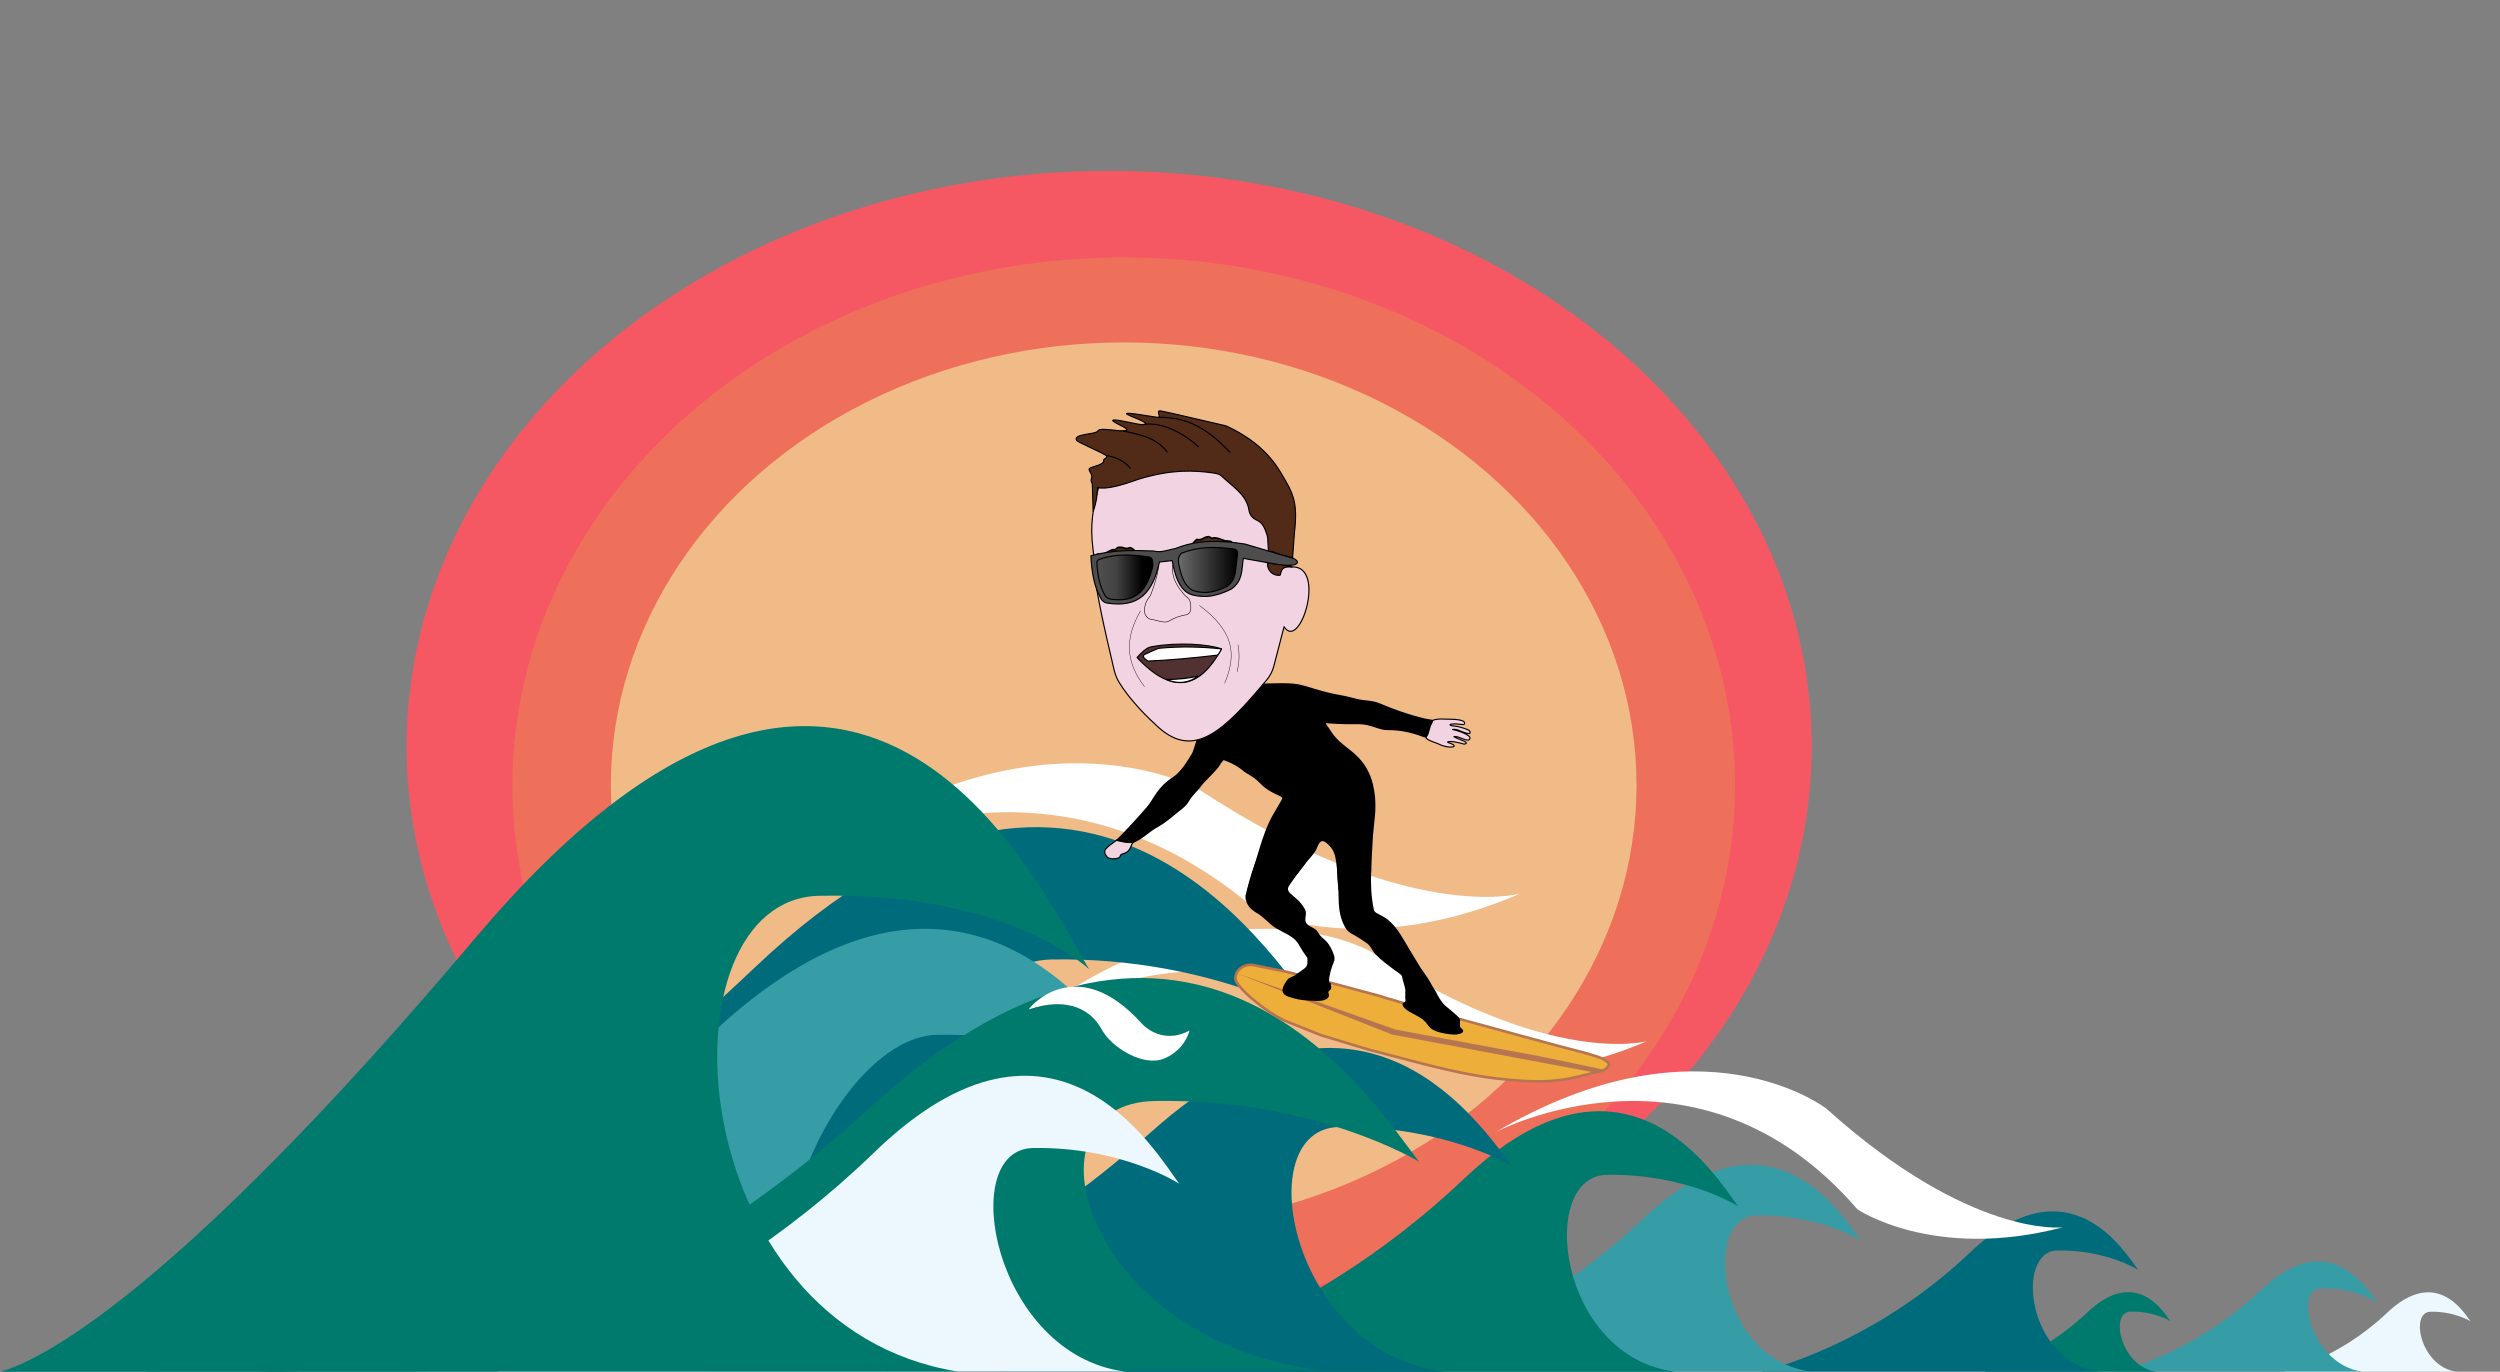 <?xml version="1.0" encoding="UTF-8" standalone="no"?><!DOCTYPE svg PUBLIC "-//W3C//DTD SVG 1.1//EN" "http://www.w3.org/Graphics/SVG/1.1/DTD/svg11.dtd"><svg width="100%" height="100%" viewBox="0 0 189231 103830" version="1.1" xmlns="http://www.w3.org/2000/svg" xmlns:xlink="http://www.w3.org/1999/xlink" xml:space="preserve" xmlns:serif="http://www.serif.com/" style="fill-rule:evenodd;clip-rule:evenodd;stroke-linejoin:round;stroke-miterlimit:2;"><rect x="0" y="0" width="189231" height="103830" fill="#808080" stroke="none"/><g id="sun"><ellipse cx="83953.5" cy="56501.2" rx="53176.6" ry="43566.8" style="fill:#f65863;"/><ellipse cx="85055.5" cy="59432.9" rx="46269.6" ry="39947.6" style="fill:#ee705b;"/><ellipse cx="85055.5" cy="59432.9" rx="38816.9" ry="33513.2" style="fill:#f1bb88;"/></g><g id="waves"><path d="M172856,103829c0,0 4079.17,-898.208 7821.4,-4453.23c3742.35,-3555.36 5838.02,-0 6324.46,635.96c-0,-0 -1191.76,-756.615 -3032.16,-725.433c-1596.76,24.899 -740.816,4193.43 1978.83,4542.71l-13092.5,0l0.001,-0.006Z" style="fill:#ecf8fe;fill-rule:nonzero;"/><path d="M160291,103817c0,0 5663.16,-1246.69 10858.4,-6182.27c5195.26,-4935.57 8104.64,60.975 8780.18,944.154c0,0 -1654.94,-1111.5 -4209.4,-1068.34c-2216.77,34.701 -698.585,5821.76 3077.05,6306.45l-18506.2,0l0,-0.002Z" style="fill:#369da7;fill-rule:nonzero;"/><path d="M150141,103829c0,0 4079.17,-900.09 7821.4,-4462.56c3742.35,-3562.81 5838.01,-0 6324.45,637.292c0,-0 -1191.76,-758.199 -3032.16,-726.952c-1596.77,24.951 -739.802,4202.21 1979.84,4552.23l-13093.5,0l0.002,-0.006Z" style="fill:#007a6d;fill-rule:nonzero;"/><path d="M133306,103817c-0,0 8228.98,-1812.03 15778.9,-8984.05c7549.46,-7172.12 11777.3,0 12758.6,1283.49c0,0 -2404.75,-1526.8 -6116.71,-1463.83c-3221.26,50.399 -2304.25,8459.61 3182.2,9164.38l-25603,-0.005l0.069,0.005Z" style="fill:#006c7b;fill-rule:nonzero;"/><path d="M104049,103817c0,0 10612.6,-2336.91 20349.4,-11586.4c9736.25,-9249.61 15188.7,-0 16454.2,1655.27c0,-0 -3101.31,-1969.06 -7888.49,-1887.84c-4154.34,64.997 -2971.71,10910 4103.97,11819l-33019.2,-0.006l0.088,0.006Z" style="fill:#369da7;fill-rule:nonzero;"/><path d="M85162.6,103829c-0,0 13381.6,-2946.63 25658.8,-14609.4c12276.6,-11662.9 19151.6,-0 20747.4,2087.15c0,0 -3910.48,-2482.81 -9946.68,-2380.4c-5238.26,81.957 -3747.06,13756.6 5174.74,14902.7l-41634.3,-0.008l0.112,0.008Z" style="fill:#007a6d;fill-rule:nonzero;"/><path d="M59351.2,66784.3c0,0 17837.8,-13255 35785.2,2133.89c0,0 8064.64,3841.45 19918.7,-1271.21c-0,-0 -8645.67,2407.78 -24351,-7921.23c0,-0 -13460.4,-7550.99 -31352.8,7058.57" style="fill:#fff;fill-rule:nonzero;"/><path d="M76671.9,78065c-0,-0 15367.8,-11419.6 30830.1,1838.41c0,0 6947.94,3309.53 17160.6,-1095.19c0,-0 -7448.51,2074.38 -20979.1,-6824.39c0,-0 -11596.5,-6505.42 -27011.4,6081.18" style="fill:#fff;fill-rule:nonzero;"/><path d="M53375,103817c-0,-0 17615.3,-3660.2 33775.7,-18148.2c16160.6,-14488 25210.8,0 27311.8,2592.66c0,0 -5147.65,-3083.85 -13093.9,-2956.88c-6895.47,101.701 -3743.55,17101.4 8000.16,18525.1l-55993.8,-12.591l0.046,-0.01Z" style="fill:#006c7b;fill-rule:nonzero;"/><path d="M11037.5,103817c0,0 20559.1,-6326.71 46091.4,-30582.4c25532.7,-24255.8 39830.7,-0 43149.9,4340.57c-0,-0 -8132.94,-5163.1 -20687.1,-4950.4c-10894.3,170.347 -6383.27,26895.8 12171.2,29278.8l-67226.2,1401.65l-13499.2,511.699Z" style="fill:#006c7b;fill-rule:nonzero;"/><path d="M11150,103817c-0,0 22026.9,-5575.11 42111,-25002.5c20084.2,-19427.2 31331.5,0 33942.1,3476.75c0,-0 -6397.45,-4135.43 -16272.7,-3965.09c-8569.68,136.739 -18300.8,23582.2 -3705.44,25490.8l-56075,0Z" style="fill:#369da7;fill-rule:nonzero;"/><path d="M18521.7,103713c0,0 22618.9,2728.16 47258.3,-19810.7c24639.3,-22538.6 38437.1,0 41640.2,4033.48c0,0 -7848.31,-4797.63 -19963.1,-4600c-10513.2,158.288 -5422.69,18162.7 12482.5,20377.2l-85905,0l4487.04,0Z" style="fill:#007a6d;fill-rule:nonzero;"/><path d="M37615.6,103816c0,-0 14892,-3345.25 28554.3,-16586.4c13662.4,-13241.5 21313.4,-0 23089.5,2369.53c0,-0 -4351.8,-2818.49 -11069.5,-2702.51c-5829.65,93.08 -2977.02,15618.4 6951.63,16919.4l-47525.9,0l0.024,-0.014Z" style="fill:#ecf8fe;fill-rule:nonzero;"/><path d="M77877.5,76402.4c-134.322,45.366 3491.38,-4523.42 8521.68,1046.98c-0,0 1453.95,1723.54 3633.97,555.823c0,-0 -274.812,1398.38 -1869.79,2100.94c-1595.13,702.533 -4045.05,-828.777 -4771.06,-2183.81c-725.657,-1355.23 -2433.99,-2563.2 -5514.79,-1519.93" style="fill:#fff;fill-rule:nonzero;"/><path d="M113219,85689c0,-0 15329,-8137.32 27376.8,5852.41c-0,-0 5774.81,3913.39 15527.3,1359.14c0,0 -6957.7,842.984 -17869.1,-8976.86c-0,-0 -9504.62,-7411.32 -25034.9,1765.35" style="fill:#fff;fill-rule:nonzero;"/><path d="M32593.1,103817c-0,0 -33314.8,203.598 -32593.1,12.591c2775.77,-734.65 12894.8,-5466.47 35937.5,-32782.2c29033.7,-34417.4 42728.7,-3842.32 46503.1,2316.96c0,-0 -6137.09,-5862.49 -20412.5,-5560.71c-12388.2,241.713 -10618.2,32631.7 10480.4,36013.4l-39915.4,0Z" style="fill:#007a6d;fill-rule:nonzero;"/></g><g id="board-legs"><path d="M105287,75638.9l-19.337,1.191c119.379,57.188 3458.57,1001.5 3582.44,1048.18c4583.67,1268.82 9483.94,2582.63 9232.61,2513.66c742.871,203.847 1494.09,377.466 2233.22,594.484c304.303,89.348 773.349,226.822 1071.39,382.844c101.464,53.117 193.767,123.043 283,194.833c317.945,255.791 -165.525,605.474 -393.263,676.332c-139.284,43.337 -285.03,62.32 -426.773,96.771c-438.405,106.553 -874.882,220.977 -1313.6,326.226c-731.289,175.44 -1465.34,305.585 -2217.53,351.348c-1382.86,84.136 -2781.39,-37.637 -4152.66,-204.942c-3242.24,-395.57 -6406.56,-1376.3 -9558.27,-2169.14c-1158.99,-347.442 -2318,-694.889 -3475.22,-1048.2c-95.224,-29.073 -189.303,-62.167 -281.849,-98.882c-881.307,-349.615 -1760.39,-704.815 -2639.46,-1060.01c-789.712,-390.467 -1525.9,-891.914 -2203.09,-1453.82c-450.415,-373.739 -891.505,-748.057 -1247.14,-1215.26c-105.07,-138.032 -245.997,-335.076 -244.645,-524.511c4.837,-676.457 719.373,-1121.39 1350.02,-997.786l2365.39,469.015c-0,-0 4324.37,1061.65 5055.86,1291.18c588.844,158.395 1313.66,352.118 2201.13,591.431c179.767,48.482 550.543,206.667 778.448,236.25l-1.369,-1.304c0.686,-0.997 7.818,-0.927 20.706,0.113l0,-0.01Z" style="fill:#edaf39;stroke:#b67550;stroke-width:202.81px;"/><path d="M116533,79950l4771.88,994.933c-129.949,128.841 -271.487,231.374 -787.5,199.354l-15135.1,-2833.03l-11864.8,-4680.01l12102.3,4298.76l10913.2,2019.99Z" style="fill:#b67550;"/><path id="leg-left" d="M98829.7,65329.4c-221.473,275.559 -434.004,558.286 -643.571,843.006c-198.319,269.435 -388.835,544.549 -579.883,819.186c-52.437,75.38 -98.727,153.3 -114.491,245.762c-26.219,153.789 77.403,288.358 180.154,388.325c264.445,257.279 590.632,470.58 814.35,770.355c102.58,137.455 205.505,275.904 288.89,425.782c218.705,393.099 -144.284,762.366 147.934,1109.57c192.383,228.581 514.107,267.541 719.14,479.047c117.829,121.552 184.536,285.257 295.894,412.761c210.532,241.06 240.801,204.436 451.936,429.165c291.457,310.222 475.115,710.472 602.817,1111.4c23.673,74.326 27.049,266.492 4.916,341.376c-14.452,48.898 -28.962,89.986 -44.779,126.054c-183.167,459.137 -363.063,1024.34 -353.727,1486.06c1.364,76.943 143.506,47.488 135.462,134.331c-5.565,60.063 -18.947,105.196 7.289,163.207c37.947,84.391 34.87,137.972 0.373,235.323c-35.065,98.393 -238.873,192.549 -196.777,285.6c198.341,441.021 -269.194,642.05 -849.287,627.025c-865.507,-22.884 -1395.59,-46.858 -2199.37,-331.164c-754.669,-266.951 -315.434,-916.198 -44.117,-1283.26c131.068,-177.245 475.854,-224.615 652.899,-386.357c229.183,-210.153 635.606,-390.479 792.566,-628.244c27.927,-42.26 46.068,-189.015 59.163,-196.816c15.069,-127.124 8.603,-283.909 -1.275,-434.213l0.007,0c-107.178,-180.34 -273.145,-369.575 -342.805,-493.981c-58.99,-105.347 -123.272,-207.643 -185.65,-311.02c-65.877,-109.169 -126.463,-221.824 -199.116,-326.604c-367.708,-530.308 -1085.73,-777.278 -1605.86,-1084.55c-465.257,-274.849 -814.249,-706.41 -1251.2,-1019.89c-294.954,-211.607 -316.098,-174.093 -594.684,-401.928c-275.617,-225.407 -466.149,-540.547 -502.049,-898.495c-20.393,-203.332 16.885,-248.214 73.474,-438.573c1807.98,-7799 6412.94,-7345.69 4481.38,-2198.24Zm-3133.11,-13581.3c-7.006,-0.525 9.251,-4.382 1.259,0.054l-1.259,-0.054Z"/><path id="leg-right" d="M103790,65895c-43.005,995.904 -9.505,1995.2 204.598,2971.41c41.171,187.729 209.811,242.462 360.368,327.383c287.983,162.439 491.399,252.049 726.636,448.085c715.725,596.46 1118.02,1414.24 1590.18,2198.88c288.993,480.253 577.022,961.175 872.835,1437.33c-0,-0 508.546,713.774 590.576,857.85c99.483,174.635 198.979,349.221 298.525,523.809c123.965,188.339 373.959,597.014 345.3,606.304c121.513,213.564 243.503,420.336 399.303,620.501c242.561,311.084 461.604,408.685 734.754,667.391c145.391,137.842 552.581,436.114 585.928,594.375c46.795,221.069 -58.288,592.605 107.631,679.687c456.281,361.978 -263.61,493.85 -541.743,482.623c-410.432,-16.568 -899.343,-91.124 -1292.59,-228.447c-804.866,-281.146 -577.185,-617.705 -1273.41,-1052.6c-341.944,-213.551 -985.719,-472.701 -1238.79,-781.92c-152.612,-186.714 -126.768,-296.481 80.079,-410.732c92.936,-51.331 1.191,-349.49 29.017,-475.395c22.937,-103.788 -33.81,-334.007 17.978,-337.607c-33.33,-377.93 -215.717,-770.113 -275.55,-1160.78c-43.941,-52.917 -91.573,-101.51 -143.874,-143.685c-120.084,-96.829 -254.076,-175.144 -377.61,-267.532c-505.697,-378.192 -1048.28,-765.619 -1482.05,-1228.38c-232.676,-248.224 -355.089,-624.895 -638.594,-821.169c-258.404,-178.896 -521.463,-351.213 -788.142,-517.524c-162.48,-101.324 -482.758,-242.487 -644.908,-402.195c-250.476,-246.703 -419.992,-674.621 -520.612,-1001.3c-222.635,-722.836 -183.398,-1487.21 -212.415,-2232.12c-649.997,-4718.39 2327.65,-8257.52 2486.59,-1354.23Z"/></g><path id="corpo" d="M101303,67249.2c-38.234,-981.488 -39.006,-978.75 -160.069,-1956.17c-57.953,-467.923 -152.037,-884.525 -480.669,-1239.61c-70.901,-76.611 -276.471,-283.735 -407.421,-347.399c-382.04,-185.732 -495.82,350.657 -625.665,595.488c-212.315,400.335 -519.069,678.94 -799.498,1027.86c-1493.79,2054.74 -2987.59,3165.2 -4481.38,2198.24c256.73,-863.6 507.976,-1728.84 768.474,-2591.31c268.785,-889.919 533.727,-1802.36 922.031,-2651.54c87.115,-190.516 182.869,-377.215 284.907,-560.171c219.32,-393.234 463.209,-772.54 678.842,-1167.81c26.732,-49.004 45.987,-105.179 46.066,-160.998c0.075,-50.698 -83.888,-93.008 -116.217,-109.06c-485.19,-240.904 -532.358,-236.929 -992.639,-521.35c-312.31,-192.985 -552.504,-481.723 -822.338,-724.027c-281.503,-252.781 -630.422,-413.972 -938.577,-628.189c-116.854,-81.234 -215.308,-187.513 -334.34,-265.525c-513.994,-336.862 -743.378,-437.587 -1321.17,-643.469l-4.273,-1.557c-449.686,137.847 -1652.17,-1941.14 -1567.69,-2047.06c168.101,-210.736 1322.11,-1874.24 1446.41,-2113.44c28.332,-54.522 40.621,-44.443 42.164,-22.119l-42.164,22.119c25.426,64.373 44.323,9.13 42.164,-22.119c-0,-0 3003.94,-1676.88 3032.02,-1590.64l114.502,77.025l-114.502,-77.025l124.127,14.461l100.471,4.247c0.357,0.027 0.775,0.046 1.259,0.054c76.98,1.26 3155.03,975.749 3231.94,972.397c592.234,-25.803 903.854,1253.41 1409.65,1995.7c-2.788,4.248 -4.706,8.793 -5.844,13.608l6.769,-12.246l-0.925,-1.362c9.354,-14.247 8.088,-11.583 0.925,1.362c41.587,61.294 63.901,112.151 63.761,150.411c34.052,39.338 70.233,75.042 83.884,95.359c282.612,420.615 388.017,623.039 697.822,950.952c431.875,457.121 969.763,792.642 1431.07,1217.14c654.218,602.008 1096.01,1368.29 1303.14,2233.15c162.701,679.328 216.951,1351.72 180.171,2048.45c-24.145,457.4 -154.441,1487.21 -175.293,1799.7c-59.609,893.23 -96.683,1787.86 -135.304,2682.25c-311.272,2944.69 -2384.35,2419.16 -2486.59,1354.23Z"/><g id="hand-left"><path d="M84548.2,63575c-858.625,629.152 -1158.17,783.469 -748.955,1291.07c151.021,187.335 817.711,185.256 967.527,-2.859c46.761,-58.713 -13.365,-178.012 249.761,-246.255c656.458,-170.238 553.991,-758.633 781.667,-857.585c-492.157,40.993 -905.331,-25.206 -1250,-184.375Z" style="fill:#f2d3e1;fill-rule:nonzero;stroke:#000;stroke-width:87.5px;"/><path d="M85773.2,63816.3c446.872,-194.193 825.863,-487.987 1211.64,-781.15c738.782,-561.41 754.606,-368.678 1975.49,-1395.6c377.98,-317.941 808.646,-574.555 1061.86,-1030.82c243.844,-439.355 659.471,-749.599 940.99,-1164.6c85.518,-126.059 197.011,-229.438 303.708,-338.392c1569.4,-1602.7 685.96,-843.606 1465.73,-1700.55c59.794,-65.702 132.327,-92.436 224.717,-61.724c2688.34,-1449.64 1710.55,-2375.55 -967.869,-3058.52c-252.969,244.468 -518.498,471.441 -783.21,702.128c-643.58,560.89 -803.875,1766.73 -996.814,2068.92c-132.36,207.285 -743.08,1320.31 -1393.46,1741.99c-1272.39,824.959 -1438.66,1620.37 -2007.03,2282.63c-489.693,570.568 -1991.32,2245.01 -2383.12,2532.09c0,-0 108.05,38.358 155.817,55.315c14.78,5.246 30.156,8.632 45.771,10.08c76.847,7.118 317.847,29.446 356.282,33.008c3.461,0.32 6.909,0.765 10.335,1.33l547.904,90.496c7.028,1.16 14.117,1.93 21.233,2.305c44.138,2.33 210.019,11.076 210.019,11.076l-0,-0.004Z" style="fill-rule:nonzero;"/></g><g id="hand-right"><path d="M107950,55875.1c234.609,230.985 689.506,311.245 981.597,457.393c752.719,376.626 1713.52,213.713 705.823,-118.538c-215.688,-71.116 128.306,-118.07 455.165,-60.013c810.117,143.903 655.524,203.786 802.994,156.139c383.768,-123.994 -545.059,-346.116 -846.202,-550.281c364.534,-96.918 1048.91,484.572 1206.99,163.2c153.745,-312.577 -1101.24,-671.733 -1311.41,-708.985c190.049,-29.889 360.81,19.837 529.428,88.92c141.976,58.176 744.538,320.573 795.742,173.984c43.802,-125.368 -89.428,-218.414 -212.096,-262.435c-332.049,-119.152 -664.223,-237.414 -1021.11,-262.346c-94.846,-6.62 -196.144,-6.033 -285.187,-92.267c57.684,-55.496 121.374,-46.1 182.749,-54.986c421.512,-61.19 894.741,128.939 924.449,-20.316c75.387,-378.715 -1049.04,-337.606 -1421.98,-351.517c-328.18,-12.236 -657.202,-35.687 -982.321,90.86c-334.433,483.641 -499.407,933.39 -504.626,1351.19Z" style="fill:#f2d3e1;stroke:#000;stroke-width:87.5px;"/><path d="M100328,54772.3c46.492,-63.73 129.988,-22.847 196.832,-18.136c2280.12,160.481 2318.76,-63.293 3268.18,213.123c404.823,117.858 794.965,301.429 1227.19,297.314c936.895,-8.917 1834.63,179.26 2702.1,522.849c71.268,28.224 152.663,12.376 218.463,66.696c3.287,2.772 7.618,3.968 11.861,3.277c4.244,-0.693 7.972,-3.203 10.207,-6.875l35.093,-57.082l120.52,-197.97l186.776,-635.524l118.712,-235.384l59.298,-198.87c-1.041,-48.21 -118.453,-46.835 -471.782,-111.433c-0,-0 -1451.31,-268.737 -3589.73,-1182.57c-560.859,-239.662 -1170.48,-185.513 -1747.68,-338.724c-1462.98,-388.318 -1532.36,-254.42 -3322.73,-802.424c-1227.02,-375.567 -1375.2,-418.192 -3688.92,-355.554c-832.764,3268.95 21.395,4943.83 4665.61,3037.29Z" style="fill-rule:nonzero;"/></g><path d="M97668.7,42897.3l86.54,5.775c-0,0 -87.758,1.24 -86.54,-5.775c-0,0 165.844,10.441 165.377,12.881c2565.33,-31.924 557.762,6427.74 -640.064,4527.39c-0,-0.003 -511.52,1971.27 -773.356,2978.99c-99.789,384.562 -283.488,742.286 -537.874,1047.44c-3283.87,3944.47 -5508.39,5984.26 -8178.39,3604.34c-747.489,-666.259 -2165.92,-2043.42 -3010.9,-3444.25c-168.089,-289.054 -291.732,-601.711 -366.823,-927.52c-333.572,-1443.22 -681.767,-2894.07 -977.501,-4339.65c-247.42,-1209.77 -444.36,-2413.15 -664.791,-3624.82c-11.574,-63.567 -23.182,-127.187 -34.906,-190.793c-28.603,-174.552 160.685,-362.036 139.004,-526.271c-212.446,-1607.17 -297.362,-2782.54 384.632,-5178.39c8046.98,-3125.46 12963,-2293.65 14495.6,6060.68l-0.032,0.017l-0.005,-0.027l0.02,-0.029Z" style="fill:#f2d3e1;stroke:#000;stroke-width:88px;stroke-linecap:round;stroke-miterlimit:1.5;"/><path id="mouth" d="M86068.9,49768.6c337.206,-347.004 665.956,-737.533 1096.83,-814.113c2072.67,-368.32 4304.64,-184.686 5291.13,161.909c-1611.95,2957.19 -3668.8,3558.18 -6387.96,652.204l0.01,0Z" style="fill:#513132;stroke:#000;stroke-width:88px;stroke-linecap:round;stroke-miterlimit:1.5;"/><path d="M95935.7,42605.9c-0.003,-0.005 11.884,43.08 11.639,107.905c-0.922,236.873 99.478,462.812 275.884,620.915c176.398,158.055 411.988,233.175 647.338,206.398l0.171,-0.02c20.297,-2.336 36.775,-17.553 40.65,-37.612c116.56,-680.834 463.709,-578.68 900.227,-594.039c-137.17,-130.005 -1104.25,-215.296 -1875.91,-303.552l0.007,0.005l-0.002,-0Z" style="fill:#512b18;stroke:#000;stroke-width:93.75px;stroke-linecap:round;stroke-miterlimit:1.5;"/><path id="cheek-right-small" d="M93707.4,48815.5c138.183,776.989 90.103,1341.81 -64.102,2026.73" style="fill:none;stroke:#000;stroke-width:31.14px;stroke-linecap:round;stroke-miterlimit:1.5;"/><path id="cheek-right" d="M90791.5,45826.1c2637.59,2001.06 2815.94,3690.7 1909.64,5891.18" style="fill:none;stroke:#000;stroke-width:30.58px;stroke-linecap:round;stroke-miterlimit:1.5;"/><path id="cheek-left" d="M86324.2,46246c-1225.34,2123.18 -1089.2,3897.14 296.746,5720.58" style="fill:none;stroke:#000;stroke-width:30.58px;stroke-linecap:round;stroke-miterlimit:1.5;"/><path id="teeth-top" d="M92064.2,49598.5c-1773.11,206.886 -3514.49,374.809 -5171.77,439.606c-606.242,-397.734 -316.146,-498.242 24.948,-621.49c131.884,-89.353 330.86,-145.415 668.788,-300c62.97,-28.473 130.255,-46.338 199.063,-52.813c1573.03,-147.162 3128.83,-113.957 4671.84,52.488c-216.877,435.412 -323.401,517.912 -392.866,482.209l-0.003,0Z" style="fill:#fff;stroke:#000;stroke-width:88px;stroke-linecap:round;stroke-miterlimit:1.5;"/><path id="teeth-bottom" d="M88292.8,51418.8c774.294,25.656 1715.31,-81.98 2396.33,-244.658c-580.576,470.409 -1485.91,680.057 -2396.33,244.658Z" style="fill:#fff;stroke:#000;stroke-width:93.75px;stroke-linecap:round;stroke-linejoin:bevel;stroke-miterlimit:1.5;"/><path id="eyebrow-right" d="M90346.6,41071c-0,0 219.456,-234.498 246.252,-235.359c89.976,-2.9 172.163,41.472 301.48,2.375c269.493,-81.461 197.196,-156.984 548.288,-209.271c119.574,-17.775 261.86,126.552 291.766,123.496c108.834,-11.112 96.465,-60.186 288.11,-32.516c221.09,31.873 444.449,125.387 651.47,203.738c140.513,53.213 426.956,7.072 530.205,91.191c27.636,22.511 257.858,250.649 202.314,318.865c-31.953,39.185 -767.976,24.306 -844.72,-38.204c-66.502,-54.185 -92.815,-92.291 -193.502,-130.424c-125.902,-47.654 -427.798,43.701 -564.692,57.662c-257.216,26.275 -1540.53,298.111 -1661.36,199.662c-69.364,-56.528 207.622,-319.574 204.395,-351.222l0,0.007l-0.004,0Z" style="fill:#512b18;stroke:#000;stroke-width:134.03px;stroke-linecap:round;stroke-miterlimit:1.5;"/><path id="eyebrow-left" d="M85841,41627.7c-0.002,0 -264.403,-182.265 -290.798,-177.392c-88.506,16.375 -159.328,77.237 -294.035,66.65c-280.638,-22.083 -226.128,-111.299 -580.313,-87.45c-120.625,8.119 -228.79,179.505 -258.693,182.907c-108.69,12.366 -107.08,-38.214 -288.435,29.677c-209.184,78.33 -407.436,217.341 -592.957,338.082c-125.911,81.97 -428.481,-106.135 -511.392,-1.932c-22.194,27.891 -180.109,288.632 -111.262,343.414c39.557,31.476 749.971,75.305 811.596,-2.14c53.42,-67.14 71.008,-109.984 161.229,-168.686c112.814,-73.435 427.269,-48.611 564.006,-64.168c256.879,-29.227 1568.63,-37.483 1665.69,-159.451c55.711,-70.016 -271.04,-267.912 -274.635,-299.511Z" style="fill:#512b18;stroke:#000;stroke-width:134.03px;stroke-linecap:round;stroke-miterlimit:1.5;"/><path id="glasses" d="M97912,42271.7l-3664.9,-1088.02c-2078.14,-326.103 -3686.32,-296.027 -5273.65,334.424c-520.556,93.22 -1111.2,348.465 -1660.55,188.928c-1570,-61.534 -3100.87,-93.372 -4739.31,362.156c52.845,1199.31 238.485,2327.17 773.761,3266.83c96.424,166.484 262.817,280.576 452.857,310.495c2400.76,381.087 3449.23,-777.631 3961.72,-3105.27l961.379,-109.378c219.273,1191.65 533.602,2028.14 1162.32,2435.07c307.156,198.827 787.125,258.513 1178.71,277.782c622.231,30.649 1345.52,-162.167 2152.32,-568.241c814.816,-612.678 759.491,-1269.56 887.585,-2314.18l2439.26,430.719c1705.24,298.958 1970.56,-141.94 1368.5,-421.282l0,-0.007l0.01,-0.034Z" style="fill:#4d4d4d;"/><path id="glasses1" serif:id="glasses" d="M97912,42271.7l-3664.9,-1088.02c-2078.14,-326.103 -3686.32,-296.027 -5273.65,334.424c-520.556,93.22 -1111.2,348.465 -1660.55,188.928c-1570,-61.534 -3100.87,-93.372 -4739.31,362.156c52.845,1199.31 238.485,2327.17 773.761,3266.83c96.424,166.484 262.817,280.576 452.857,310.495c2400.76,381.087 3449.23,-777.631 3961.72,-3105.27l961.379,-109.378c219.273,1191.65 533.602,2028.14 1162.32,2435.07c307.156,198.827 787.125,258.513 1178.71,277.782c622.231,30.649 1345.52,-162.167 2152.32,-568.241c814.816,-612.678 759.491,-1269.56 887.585,-2314.18l2439.26,430.719c1705.24,298.958 1970.56,-141.94 1368.5,-421.282l0,-0.007l0.01,-0.034Z" style="fill:none;stroke:#000;stroke-width:88px;stroke-linecap:round;stroke-miterlimit:1.5;"/><path d="M88763,42781.4c-29.02,432.25 -100.065,1093.53 841.623,2194.84c41.496,48.514 168.067,174.327 219.634,211.973c280.709,204.797 266.788,382.747 301.699,635.237c45.917,346.668 -22.268,650.378 -365.961,714.621c-470.163,86.624 -854.292,222.217 -1202.41,433.073c-435.245,263.648 -783.664,2.959 -1456.44,-95.306c-270.039,-72.791 -461.821,-319.022 -464.706,-598.715c-6.008,-356.15 43.852,-693.472 363.836,-1086.69c53.081,-65.059 94.977,-138.451 124.038,-217.252c412.515,-1108.28 555.993,-1768.69 570.026,-2247.25" style="fill:none;stroke:#000;stroke-width:42.33px;stroke-linecap:round;stroke-miterlimit:1.5;"/><path d="M82679.6,36595.6c-91.613,-106.521 -114.304,-252.348 -49.353,-443.431c86.718,-255.229 -301.499,-578.083 -166.947,-689.249c185.6,-153.365 1033.27,-252.023 1086.43,-566.242l-23.829,-18.023c-4.628,-197.155 323.675,-163.091 222.413,-379.414c-57.067,-121.932 -2187.42,-1038.34 -2256.63,-1159.72c-299.242,-524.664 1461.41,-437.859 1600.89,-713.3c175.239,-346.119 1864.58,147.696 2204.8,-73.796c180.91,-117.767 -1275.12,-662.049 -1051.3,-747.45c281.466,-107.381 1987.8,395.801 2332.41,336.111c783.441,-135.665 -2136.53,-929.595 -1070.73,-852.001c454.402,33.091 756.633,104.228 2069.79,295.699c456.243,66.508 -190.006,-562.004 299.863,-476.778c628.889,109.443 4232.33,978.589 4908.36,1123.6c1825.48,825.64 3230.66,1987.25 4131.58,3501.78c953.157,1602.27 1336.92,2191.63 1061.78,4603.89l-140.77,1875.09l-1146.31,-312.217l-321.659,-140.458l-359.527,-47.623c0,0.003 -32.963,-636.327 -48.378,-930.609c-5.01,-96.875 -23.777,-192.53 -55.687,-284.123c-165.692,-484.644 -286.75,-916.184 -819.114,-1150.93c-293.57,-131.747 -499.63,-404.166 -546.466,-722.519c-177.32,-1179.11 -1217.16,-1774.25 -2100.54,-2614.08c-117.298,-113.637 -392.558,-179.476 -554.232,-202.525c-1497.82,-214.355 -3159.73,-293.498 -5601.27,432.788c-22.728,6.781 -45.299,14.183 -67.595,22.186c-1208.68,431.826 -2491.45,822.074 -3148.25,636.712c-4.736,620.227 -90.248,1161.15 -325.504,1807.61l-64.215,-2110.96l0.012,-0.002l-0.021,-0.008Z" style="fill:#512b18;stroke:#000;stroke-width:88px;stroke-linecap:round;stroke-miterlimit:1.5;"/><path d="M93086.4,34212.9c-1542.56,-1587.68 -3035.97,-2667.99 -5416.32,-2625.44" style="fill:none;stroke:#000;stroke-width:86.63px;stroke-linecap:round;stroke-miterlimit:1.5;"/><path d="M88340,34206.5c-274.512,-374.99 -655.277,-687.509 -1136.88,-940.74c-515.695,-271.154 -1437.41,-498.811 -2177.71,-637.911" style="fill:none;stroke:#000;stroke-width:86.63px;stroke-linecap:round;stroke-miterlimit:1.5;"/><path d="M86413.8,32140.6c1672.05,-295.211 3469.77,883.651 4298.31,1680.92" style="fill:none;stroke:#000;stroke-width:86.63px;stroke-linecap:round;stroke-miterlimit:1.5;"/><path d="M83739.6,34471.1c849.789,163.615 1445.68,492.469 1807.66,973.54" style="fill:none;stroke:#000;stroke-width:86.63px;stroke-linecap:round;stroke-miterlimit:1.5;"/><path d="M86918.3,42154.6c-1259.53,-182.621 -2470.88,-254.352 -3703.81,179.914c-119.07,42.711 -195.766,158.837 -188.249,285.102c53.285,878.896 206.155,1704.52 588.483,2406.61c97.888,177.05 273.141,297.983 473.441,326.591c1919.76,279.236 2764.23,-670.559 3179.46,-2556.45c-9.312,-481.728 -89.559,-622.814 -349.295,-641.756l-0.012,-0.005l-0.012,-0.007Z" style="fill:url(#_Linear1);stroke:#000;stroke-width:88px;stroke-linecap:round;stroke-miterlimit:1.5;"/><path d="M89210.6,42626.2c178.973,972.65 435.539,1655.38 948.726,1987.57c250.712,162.278 642.459,210.983 962.092,226.735c507.86,25.016 1098.25,-132.373 1756.8,-463.823c665.07,-500.066 619.88,-1036.27 724.429,-1888.91c-0,0 41.843,-315.787 75.403,-569.105c23.079,-174.102 -98.79,-334.157 -272.767,-358.193c-1546.47,-214.228 -2775.95,-162.5 -3990.5,319.904c-163.604,172.57 -253.717,403.625 -204.167,745.821l-0.005,0.005l-0.009,0Z" style="fill:url(#_Linear2);stroke:#000;stroke-width:88px;stroke-linecap:round;stroke-miterlimit:1.5;"/><defs><linearGradient id="_Linear1" x1="0" y1="0" x2="1" y2="0" gradientUnits="userSpaceOnUse" gradientTransform="matrix(4241.89,0,0,3389.42,82234,42986.4)"><stop offset="0" style="stop-color:#575757;stop-opacity:1"/><stop offset="0.53" style="stop-color:#434343;stop-opacity:1"/><stop offset="1" style="stop-color:#000;stop-opacity:1"/></linearGradient><linearGradient id="_Linear2" x1="0" y1="0" x2="1" y2="0" gradientUnits="userSpaceOnUse" gradientTransform="matrix(10655.1,0,0,3960.73,83025.8,43420.5)"><stop offset="0" style="stop-color:#fff;stop-opacity:1"/><stop offset="1" style="stop-color:#000;stop-opacity:1"/></linearGradient></defs></svg>